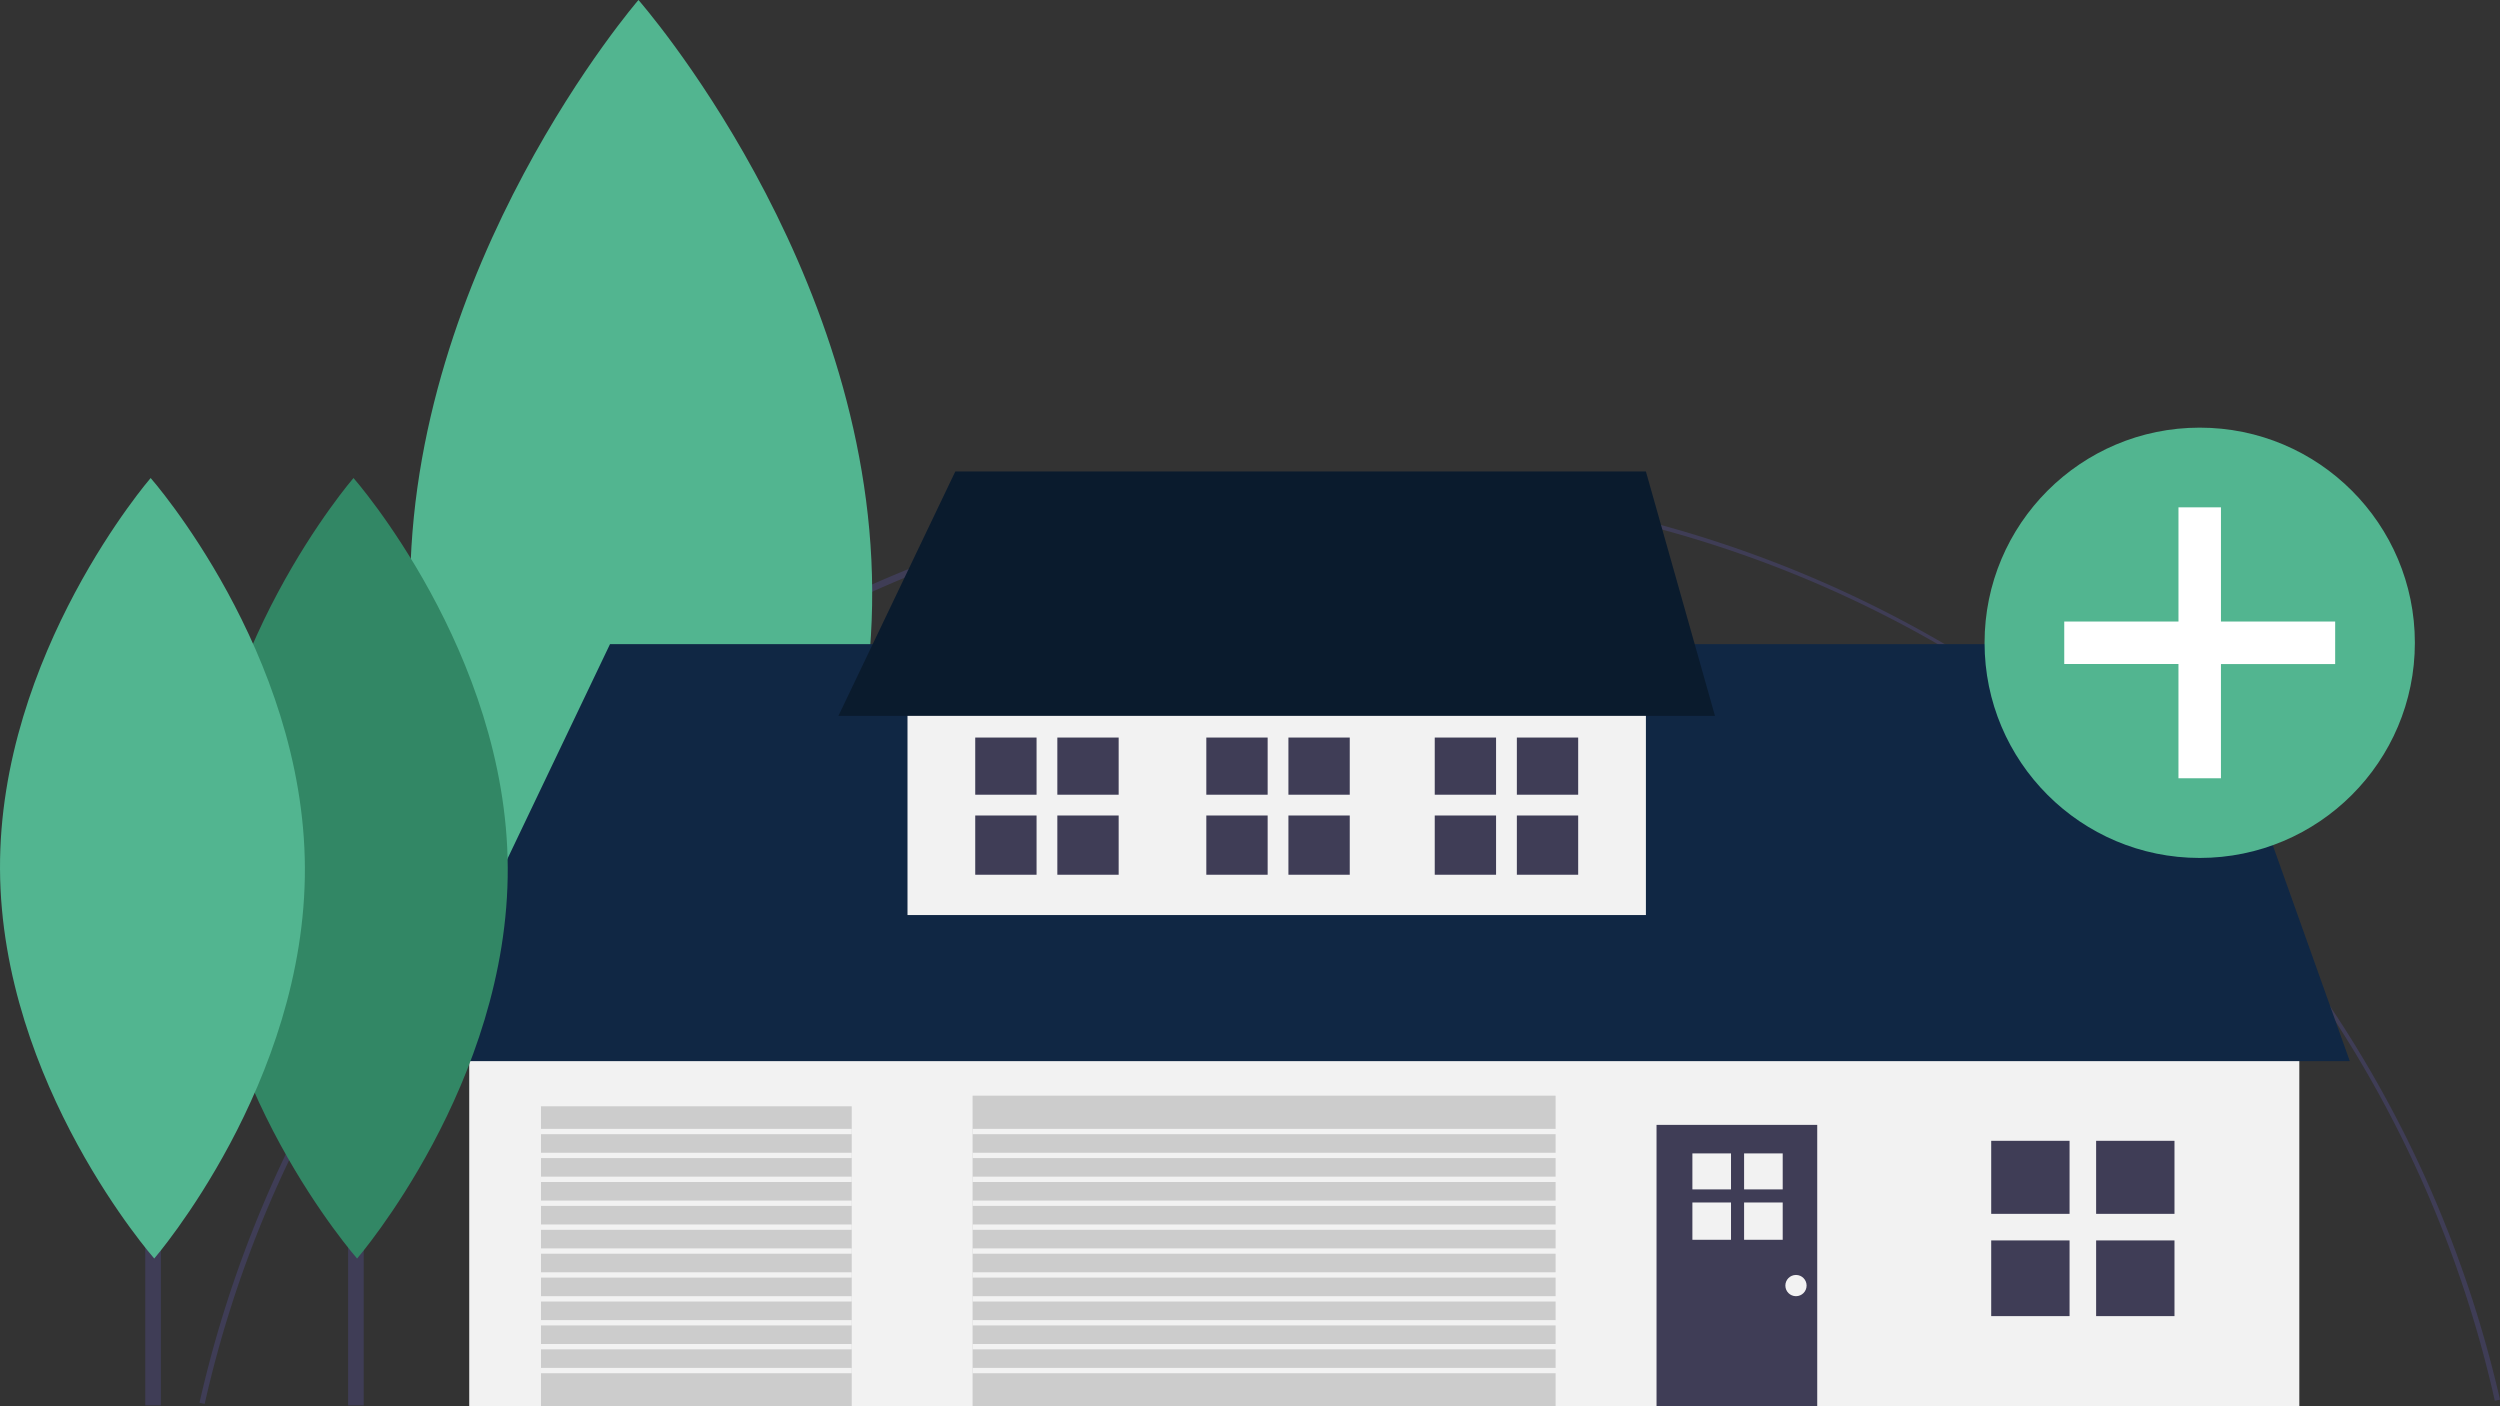 <svg xmlns="http://www.w3.org/2000/svg" width="276.562" height="155.586" viewBox="0 0 276.562 155.586">
  <rect x="0" y="0" width="276.562" height="155.586" fill="#333333" stroke="none"/>
  <g id="Group_481" data-name="Group 481" transform="translate(-48.84)">
    <path id="Path_728" data-name="Path 728" d="M124.52,283.785l-.573-.129a130.5,130.5,0,0,1,254.493-.347l-.573.13A129.161,129.161,0,0,0,251.233,182.526C191,182.526,137.714,225.111,124.52,283.785Z" transform="translate(-53.038 -128.476)" fill="#3f3d56"/>
    <rect id="Rectangle_458" data-name="Rectangle 458" width="2.616" height="103.328" transform="translate(118.568 52.136)" fill="#3f3d56"/>
    <path id="Path_729" data-name="Path 729" d="M254.371,65.3c.166,36.131-25.254,65.539-25.254,65.539s-25.69-29.173-25.857-65.3S228.514,0,228.514,0,254.2,29.173,254.371,65.3Z" transform="translate(-109.045 0)" fill="#52b590"/>
    <rect id="Rectangle_459" data-name="Rectangle 459" width="202.453" height="42.9" transform="translate(100.749 112.686)" fill="#f2f2f2"/>
    <path id="Path_730" data-name="Path 730" d="M203.5,288.632,225.538,242.5H401.545L418,288.632Z" transform="translate(-109.215 -171.245)" fill="#102744"/>
    <rect id="Rectangle_460" data-name="Rectangle 460" width="81.686" height="27.033" transform="translate(149.232 74.194)" fill="#f2f2f2"/>
    <path id="Path_731" data-name="Path 731" d="M377.429,177.5,364.5,204.533h96.966l-7.64-27.033Z" transform="translate(-222.908 -125.344)" fill="#0a1b2d"/>
    <rect id="Rectangle_461" data-name="Rectangle 461" width="64.497" height="34.379" transform="translate(156.431 121.207)" fill="#ccc"/>
    <rect id="Rectangle_462" data-name="Rectangle 462" width="34.379" height="33.203" transform="translate(108.683 122.383)" fill="#ccc"/>
    <rect id="Rectangle_463" data-name="Rectangle 463" width="17.777" height="31.147" transform="translate(232.094 124.439)" fill="#3f3d56"/>
    <rect id="Rectangle_464" data-name="Rectangle 464" width="1.726" height="68.186" transform="translate(87.352 87.287)" fill="#3f3d56"/>
    <path id="Path_732" data-name="Path 732" d="M158.94,223.066c.11,23.843-16.665,43.249-16.665,43.249s-16.953-19.251-17.063-43.094,16.665-43.249,16.665-43.249S158.83,199.224,158.94,223.066Z" transform="translate(-53.931 -127.091)" fill="#328765"/>
    <rect id="Rectangle_465" data-name="Rectangle 465" width="1.726" height="68.186" transform="translate(64.911 87.287)" fill="#3f3d56"/>
    <path id="Path_733" data-name="Path 733" d="M82.568,223.066c.11,23.843-16.665,43.249-16.665,43.249S48.95,247.065,48.841,223.222s16.665-43.249,16.665-43.249S82.458,199.224,82.568,223.066Z" transform="translate(0 -127.091)" fill="#52b590"/>
    <rect id="Rectangle_466" data-name="Rectangle 466" width="8.668" height="8.08" transform="translate(269.117 126.202)" fill="#3f3d56"/>
    <rect id="Rectangle_467" data-name="Rectangle 467" width="8.668" height="8.08" transform="translate(280.724 126.202)" fill="#3f3d56"/>
    <rect id="Rectangle_468" data-name="Rectangle 468" width="8.668" height="8.374" transform="translate(269.117 137.221)" fill="#3f3d56"/>
    <rect id="Rectangle_469" data-name="Rectangle 469" width="8.668" height="8.374" transform="translate(280.724 137.221)" fill="#3f3d56"/>
    <rect id="Rectangle_470" data-name="Rectangle 470" width="6.784" height="6.324" transform="translate(156.725 81.591)" fill="#3f3d56"/>
    <rect id="Rectangle_471" data-name="Rectangle 471" width="6.784" height="6.324" transform="translate(165.808 81.591)" fill="#3f3d56"/>
    <rect id="Rectangle_472" data-name="Rectangle 472" width="6.784" height="6.554" transform="translate(156.725 90.214)" fill="#3f3d56"/>
    <rect id="Rectangle_473" data-name="Rectangle 473" width="6.784" height="6.554" transform="translate(165.808 90.214)" fill="#3f3d56"/>
    <rect id="Rectangle_474" data-name="Rectangle 474" width="6.784" height="6.324" transform="translate(207.558 81.591)" fill="#3f3d56"/>
    <rect id="Rectangle_475" data-name="Rectangle 475" width="6.784" height="6.324" transform="translate(216.642 81.591)" fill="#3f3d56"/>
    <rect id="Rectangle_476" data-name="Rectangle 476" width="6.784" height="6.554" transform="translate(207.558 90.214)" fill="#3f3d56"/>
    <rect id="Rectangle_477" data-name="Rectangle 477" width="6.784" height="6.554" transform="translate(216.642 90.214)" fill="#3f3d56"/>
    <rect id="Rectangle_478" data-name="Rectangle 478" width="6.784" height="6.324" transform="translate(182.289 81.591)" fill="#3f3d56"/>
    <rect id="Rectangle_479" data-name="Rectangle 479" width="6.784" height="6.324" transform="translate(191.372 81.591)" fill="#3f3d56"/>
    <rect id="Rectangle_480" data-name="Rectangle 480" width="6.784" height="6.554" transform="translate(182.289 90.214)" fill="#3f3d56"/>
    <rect id="Rectangle_481" data-name="Rectangle 481" width="6.784" height="6.554" transform="translate(191.372 90.214)" fill="#3f3d56"/>
    <rect id="Rectangle_482" data-name="Rectangle 482" width="4.271" height="3.982" transform="translate(236.061 127.595)" fill="#f2f2f2"/>
    <rect id="Rectangle_483" data-name="Rectangle 483" width="4.271" height="3.982" transform="translate(241.78 127.595)" fill="#f2f2f2"/>
    <rect id="Rectangle_484" data-name="Rectangle 484" width="4.271" height="4.126" transform="translate(236.061 133.025)" fill="#f2f2f2"/>
    <rect id="Rectangle_485" data-name="Rectangle 485" width="4.271" height="4.126" transform="translate(241.78 133.025)" fill="#f2f2f2"/>
    <circle id="Ellipse_146" data-name="Ellipse 146" cx="1.175" cy="1.175" r="1.175" transform="translate(246.345 141.041)" fill="#f2f2f2"/>
    <rect id="Rectangle_486" data-name="Rectangle 486" width="64.644" height="0.588" transform="translate(156.431 124.88)" fill="#f2f2f2"/>
    <rect id="Rectangle_487" data-name="Rectangle 487" width="64.644" height="0.588" transform="translate(156.431 127.525)" fill="#f2f2f2"/>
    <rect id="Rectangle_488" data-name="Rectangle 488" width="64.644" height="0.588" transform="translate(156.431 130.169)" fill="#f2f2f2"/>
    <rect id="Rectangle_489" data-name="Rectangle 489" width="64.644" height="0.588" transform="translate(156.431 132.814)" fill="#f2f2f2"/>
    <rect id="Rectangle_490" data-name="Rectangle 490" width="64.644" height="0.588" transform="translate(156.431 135.458)" fill="#f2f2f2"/>
    <rect id="Rectangle_491" data-name="Rectangle 491" width="64.644" height="0.588" transform="translate(156.431 138.103)" fill="#f2f2f2"/>
    <rect id="Rectangle_492" data-name="Rectangle 492" width="64.644" height="0.588" transform="translate(156.431 140.747)" fill="#f2f2f2"/>
    <rect id="Rectangle_493" data-name="Rectangle 493" width="64.644" height="0.588" transform="translate(156.431 143.392)" fill="#f2f2f2"/>
    <rect id="Rectangle_494" data-name="Rectangle 494" width="64.644" height="0.588" transform="translate(156.431 146.036)" fill="#f2f2f2"/>
    <rect id="Rectangle_495" data-name="Rectangle 495" width="64.644" height="0.588" transform="translate(156.431 148.681)" fill="#f2f2f2"/>
    <rect id="Rectangle_496" data-name="Rectangle 496" width="64.644" height="0.588" transform="translate(156.431 151.325)" fill="#f2f2f2"/>
    <rect id="Rectangle_497" data-name="Rectangle 497" width="34.379" height="0.588" transform="translate(108.683 124.88)" fill="#f2f2f2"/>
    <rect id="Rectangle_498" data-name="Rectangle 498" width="34.379" height="0.588" transform="translate(108.683 127.525)" fill="#f2f2f2"/>
    <rect id="Rectangle_499" data-name="Rectangle 499" width="34.379" height="0.588" transform="translate(108.683 130.169)" fill="#f2f2f2"/>
    <rect id="Rectangle_500" data-name="Rectangle 500" width="34.379" height="0.588" transform="translate(108.683 132.814)" fill="#f2f2f2"/>
    <rect id="Rectangle_501" data-name="Rectangle 501" width="34.379" height="0.588" transform="translate(108.683 135.458)" fill="#f2f2f2"/>
    <rect id="Rectangle_502" data-name="Rectangle 502" width="34.379" height="0.588" transform="translate(108.683 138.103)" fill="#f2f2f2"/>
    <rect id="Rectangle_503" data-name="Rectangle 503" width="34.379" height="0.588" transform="translate(108.683 140.747)" fill="#f2f2f2"/>
    <rect id="Rectangle_504" data-name="Rectangle 504" width="34.379" height="0.588" transform="translate(108.683 143.392)" fill="#f2f2f2"/>
    <rect id="Rectangle_505" data-name="Rectangle 505" width="34.379" height="0.588" transform="translate(108.683 146.036)" fill="#f2f2f2"/>
    <rect id="Rectangle_506" data-name="Rectangle 506" width="34.379" height="0.588" transform="translate(108.683 148.681)" fill="#f2f2f2"/>
    <rect id="Rectangle_507" data-name="Rectangle 507" width="34.379" height="0.588" transform="translate(108.683 151.325)" fill="#f2f2f2"/>
    <circle id="Ellipse_147" data-name="Ellipse 147" cx="23.801" cy="23.801" r="23.801" transform="translate(268.382 47.308)" fill="#52b590"/>
    <path id="Path_734" data-name="Path 734" d="M855.971,203.635H843.336V191h-4.7v12.635H826v4.7h12.635v12.635h4.7V208.336h12.635Z" transform="translate(-548.803 -134.877)" fill="#fff"/>
  </g>
</svg>
